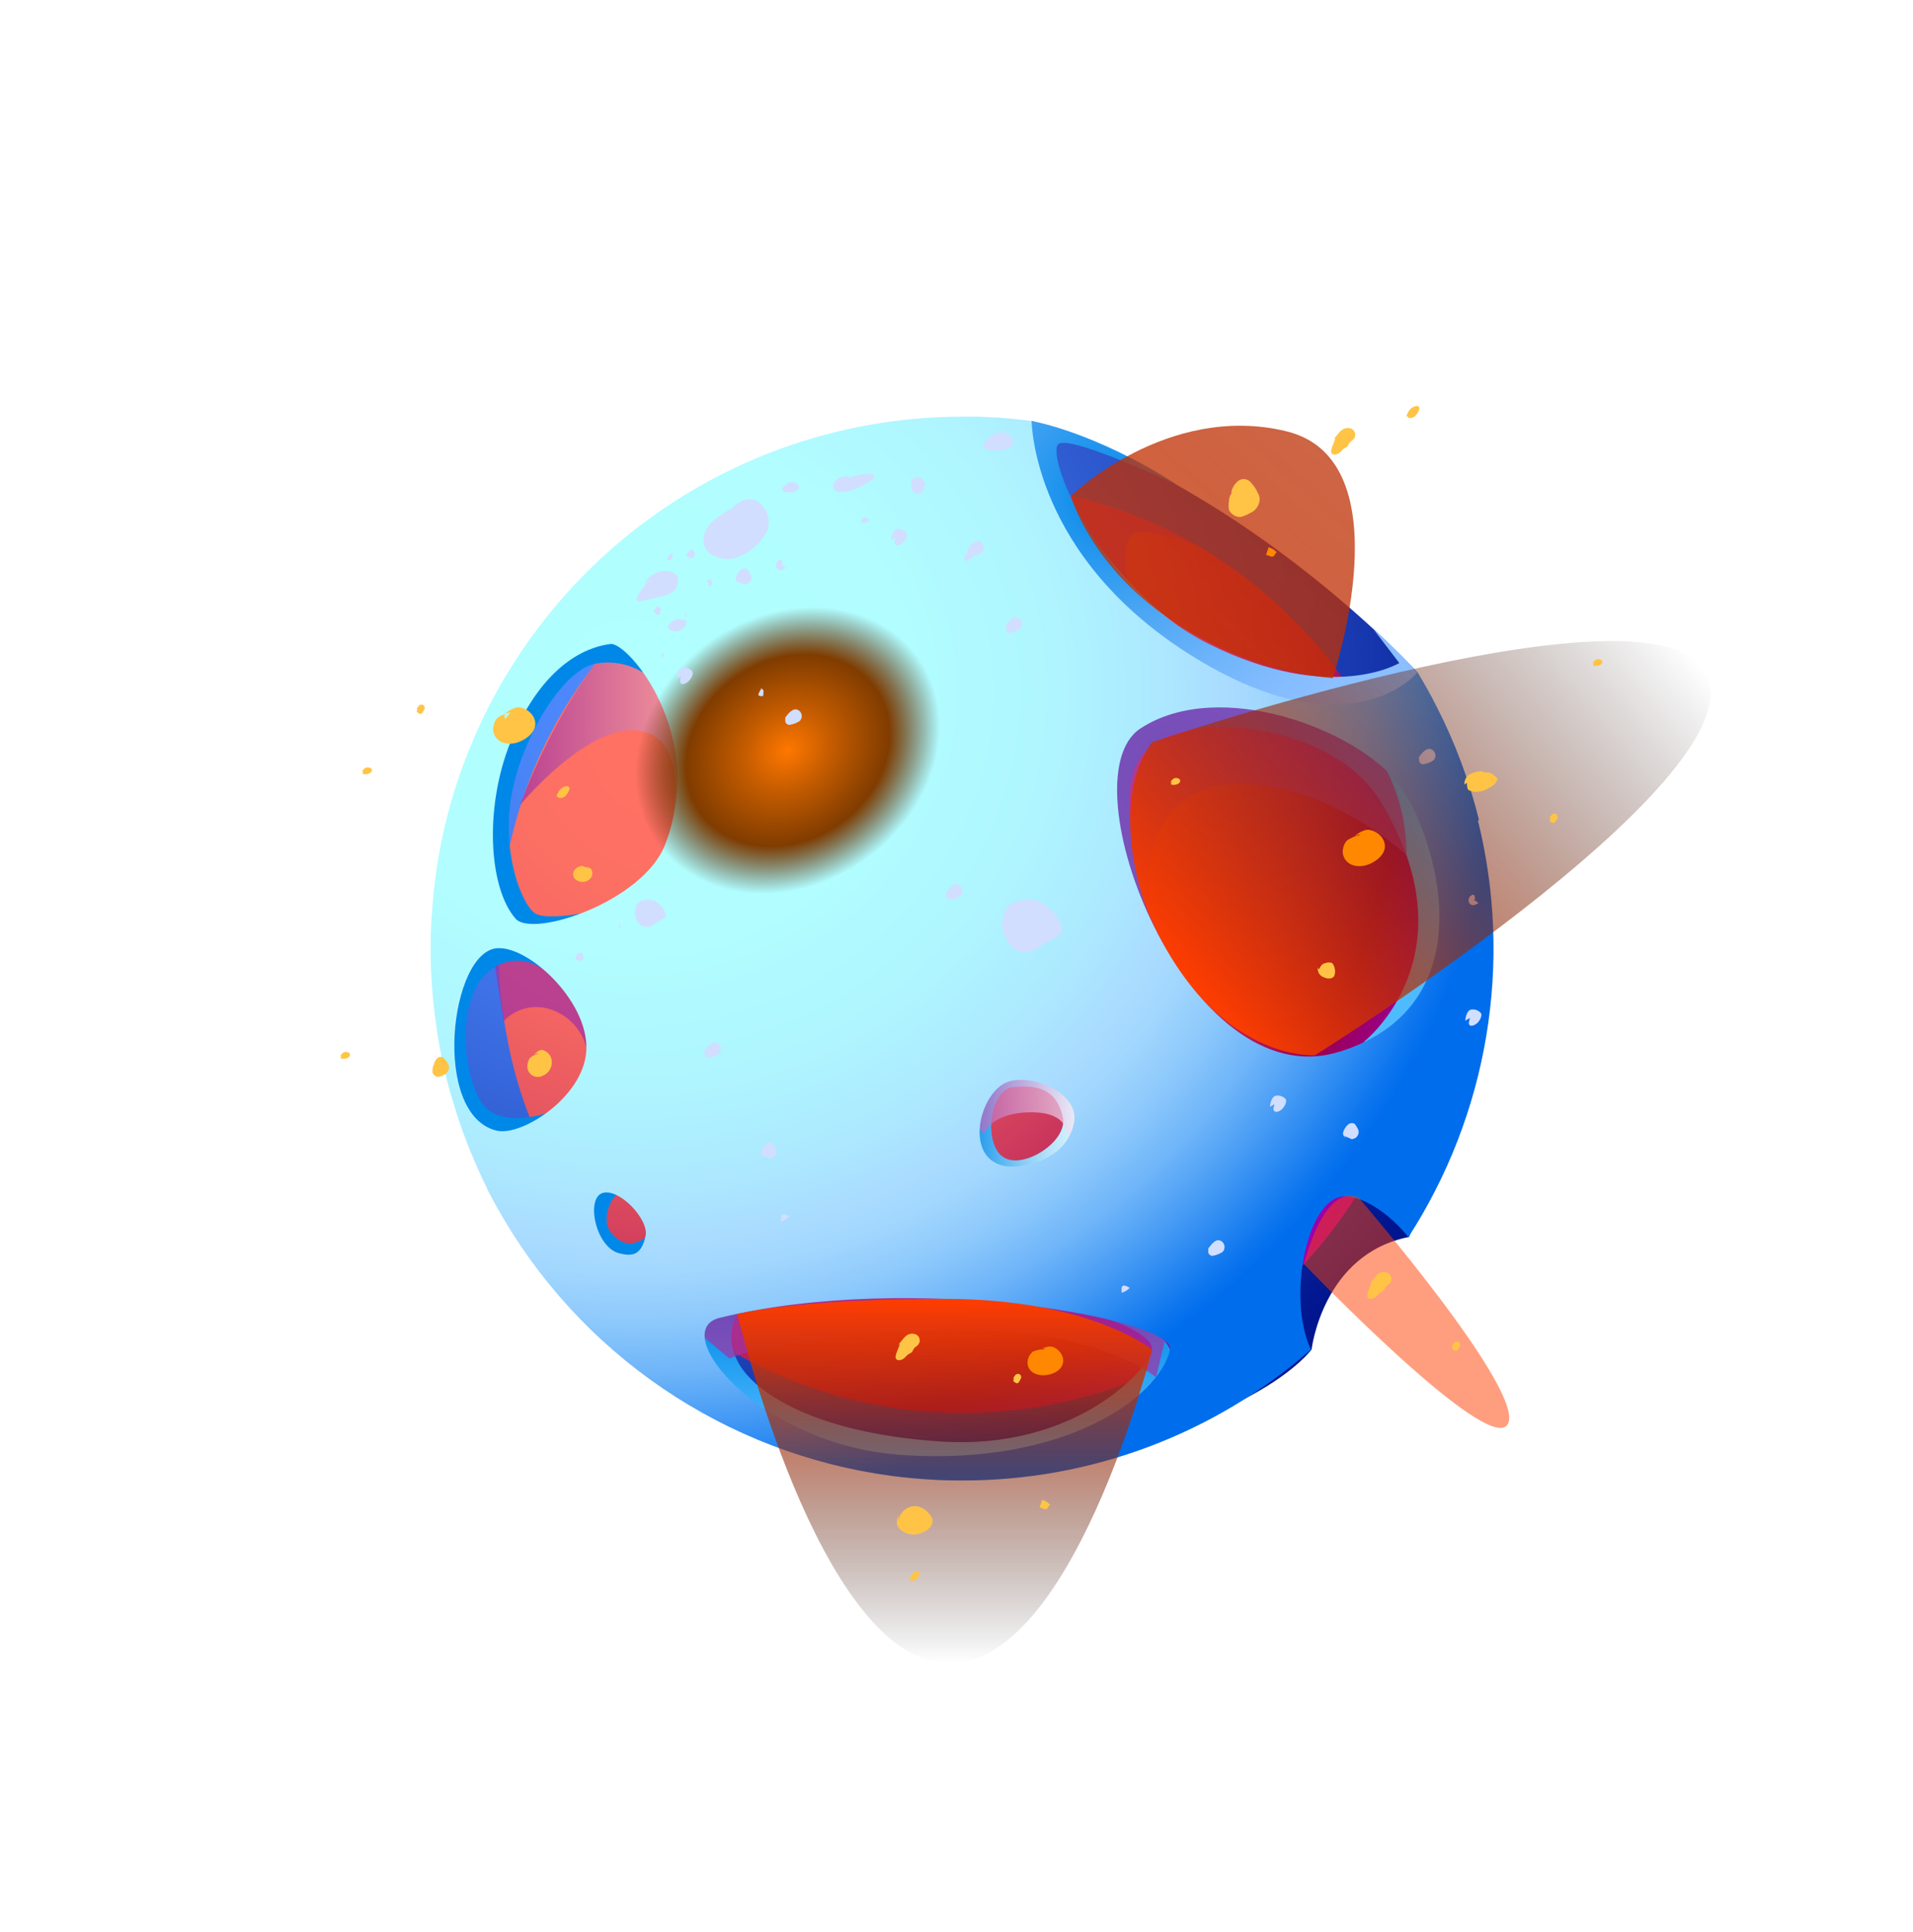 <svg width="208" height="210" viewBox="0 0 208 210" fill="none" xmlns="http://www.w3.org/2000/svg">
<g filter="url(#filter0_d)">
<path fill-rule="evenodd" clip-rule="evenodd" d="M157.982 104.977C157.988 112.114 156.6 119.181 153.898 125.776C151.195 132.37 147.231 138.362 142.233 143.407C137.234 148.453 131.299 152.454 124.767 155.182C118.235 157.909 111.235 159.309 104.167 159.301C103.213 159.301 102.247 159.301 101.305 159.221C99.896 159.152 98.499 159.014 97.125 158.842C86.994 157.503 77.455 153.261 69.638 146.617C64.599 142.332 60.367 137.166 57.144 131.365C56.814 130.769 56.496 130.218 56.178 129.553C56.178 129.553 56.178 129.553 56.178 129.496C55.849 128.842 55.542 128.188 55.247 127.523C54.305 125.438 53.501 123.293 52.839 121.101C52.336 119.503 51.915 117.88 51.578 116.239C51.34 115.092 51.135 113.945 50.976 112.729C50.611 110.177 50.428 107.601 50.431 105.023C50.431 103.52 50.488 102.018 50.624 100.55C50.692 99.61 50.794 98.681 50.919 97.752C51.6 92.507 53.051 87.393 55.224 82.58C59.487 73.075 66.368 65.008 75.046 59.343C83.724 53.678 93.833 50.653 104.167 50.63H105.859C106.461 50.63 107.063 50.63 107.665 50.721C110.727 50.917 113.767 51.377 116.752 52.098C118.455 52.51 120.159 52.992 121.761 53.566C122.896 53.944 123.964 54.368 125.043 54.827C125.85 55.171 126.633 55.526 127.417 55.905L127.826 56.1C133.02 58.665 137.772 62.057 141.899 66.146C142.489 66.719 143.035 67.293 143.625 67.924C144 68.336 144.375 68.761 144.761 69.185C145.386 69.896 145.988 70.641 146.578 71.387C151.259 77.448 154.608 84.446 156.403 91.915C157.453 96.188 157.983 100.574 157.982 104.977Z" fill="white"/>
</g>
<path style="mix-blend-mode:screen" d="M104.771 168.264C140.349 168.264 169.19 139.423 169.19 103.846C169.19 68.268 140.349 39.427 104.771 39.427C69.194 39.427 40.352 68.268 40.352 103.846C40.352 139.423 69.194 168.264 104.771 168.264Z" fill="url(#paint0_radial)"/>
<path style="mix-blend-mode:screen" d="M99.025 160.782C133.483 160.782 161.416 132.849 161.416 98.391C161.416 63.934 133.483 36 99.025 36C64.567 36 36.634 63.934 36.634 98.391C36.634 132.849 64.567 160.782 99.025 160.782Z" fill="url(#paint1_radial)"/>
<path fill-rule="evenodd" clip-rule="evenodd" d="M154.108 73.082C154.108 73.082 136.142 53.295 112.165 45.758C112.165 45.758 69.254 53.226 59.064 70.475C48.874 87.724 43.125 118.35 59.064 137.158C75.003 155.967 92.889 162.012 114.92 158.312C136.95 154.612 142.609 146.676 142.609 146.676C142.609 146.676 143.804 136.304 153.209 134.449C153.243 134.414 166.313 96.615 154.108 73.082Z" fill="url(#paint2_radial)"/>
<path fill-rule="evenodd" clip-rule="evenodd" d="M155.213 103.059C155.221 109.699 153.918 116.274 151.38 122.41C148.842 128.545 145.119 134.119 140.423 138.813C135.727 143.506 130.151 147.227 124.015 149.763C117.878 152.298 111.302 153.598 104.663 153.587C103.775 153.587 102.864 153.587 101.976 153.519C100.655 153.45 99.346 153.325 98.048 153.166C90.234 152.106 82.773 149.245 76.253 144.81C69.733 140.374 64.332 134.485 60.477 127.606L59.566 125.921C59.571 125.902 59.571 125.883 59.566 125.864C59.247 125.261 58.962 124.646 58.689 124.031C57.798 122.092 57.037 120.095 56.412 118.054C55.954 116.556 55.574 115.036 55.274 113.5C55.057 112.418 54.864 111.336 54.716 110.232C54.372 107.86 54.201 105.467 54.203 103.071C54.203 101.67 54.203 100.27 54.374 98.904C54.443 98.027 54.545 97.173 54.659 96.308C55.282 91.43 56.629 86.672 58.655 82.19C62.671 73.349 69.147 65.85 77.309 60.589C85.471 55.328 94.975 52.527 104.686 52.52H106.28L107.976 52.6C108.545 52.6 109.114 52.68 109.672 52.748C111.973 52.967 114.256 53.347 116.503 53.886C118.097 54.274 119.669 54.718 121.206 55.253C122.253 55.606 123.278 55.993 124.291 56.391C125.042 56.71 125.782 57.04 126.568 57.393L126.955 57.575C127.968 58.065 128.959 58.6 129.927 59.158C133.659 61.299 137.103 63.908 140.173 66.923C140.72 67.458 141.255 68.004 141.79 68.573C142.143 68.961 142.496 69.348 142.838 69.712C143.418 70.372 143.976 71.067 144.545 71.761C151.542 80.662 155.34 91.658 155.327 102.98L155.213 103.059Z" fill="url(#paint3_radial)"/>
<path fill-rule="evenodd" clip-rule="evenodd" d="M150.027 86.993C144.972 78.773 129.602 76.894 124.661 81.54C120.255 85.695 124.262 98.23 128.839 106.189C128.839 106.189 114.961 85.695 124.126 77.498C133.291 69.301 152.031 79.775 155.868 86.253C159.705 92.731 158.361 105.027 155.868 109.388C153.374 113.749 148.274 113.259 148.274 113.259C148.274 113.259 160.365 103.821 150.027 86.993Z" fill="url(#paint4_radial)"/>
<path style="mix-blend-mode:multiply" opacity="0.71" fill-rule="evenodd" clip-rule="evenodd" d="M56.574 87.472C56.574 87.472 64.236 78.182 69.883 79.503C75.53 80.823 72.718 90.888 72.718 90.888L78.411 74.55C78.411 74.55 68.027 70.326 64.589 72.273C61.267 76.969 58.572 82.079 56.574 87.472Z" fill="url(#paint5_linear)"/>
<path fill-rule="evenodd" clip-rule="evenodd" d="M80.175 142.816C79.742 143.592 79.515 144.466 79.515 145.355C79.515 146.244 79.742 147.118 80.175 147.894C81.598 150.945 87.871 155.67 101.955 156.661C117.211 157.799 125.158 148.429 125.26 146.699C125.363 144.968 120.547 143.42 120.547 143.42C120.547 143.42 125.955 143.613 127.23 146.721C128.505 149.829 118.19 160.645 101.044 159.131C83.898 157.617 75.37 147.404 75.473 144.683C75.575 141.962 80.175 142.816 80.175 142.816Z" fill="url(#paint6_linear)"/>
<path fill-rule="evenodd" clip-rule="evenodd" d="M69.882 73.083C68.292 72.108 66.389 71.782 64.565 72.172C60.706 73.151 55.878 81.678 55.377 88.293C54.933 93.986 57.005 98.62 58.224 99.303C59.442 99.986 63.074 99.303 63.074 99.303C61.863 100.044 60.498 100.496 59.084 100.624C57.67 100.753 56.246 100.554 54.922 100.043C50.14 98.358 52.44 84.206 54.922 78.138C57.404 72.069 65.169 68.164 67.115 68.574C69.062 68.984 69.882 73.083 69.882 73.083Z" fill="url(#paint7_linear)"/>
<path fill-rule="evenodd" clip-rule="evenodd" d="M119.463 116.346C118.256 114.729 111.311 113.033 111.311 113.033L107.77 116.949C105.186 117.689 103.364 125.841 105.584 127.663C107.804 129.484 116.639 129.075 117.983 125.648C119.326 122.221 120.681 117.928 119.463 116.346ZM108.817 125.579C106.871 123.621 107.85 118.418 110.104 118.167C113.132 117.826 114.92 118.634 115.558 121.401C116.195 124.167 110.776 127.492 108.817 125.545V125.579Z" fill="url(#paint8_linear)"/>
<path fill-rule="evenodd" clip-rule="evenodd" d="M66.071 138.182C67.21 138.854 71.434 137.943 71.434 137.943L71.946 134.528C73.085 133.332 71.229 127.697 69.464 127.23C67.699 126.763 63.236 129.507 63.703 131.989C64.17 134.471 64.899 137.522 66.071 138.182ZM68.485 129.427C70.159 130.087 71.411 133.617 70.329 134.414C68.872 135.473 67.665 135.473 66.401 133.936C65.138 132.399 66.811 128.755 68.485 129.427Z" fill="url(#paint9_linear)"/>
<path style="mix-blend-mode:multiply" opacity="0.71" fill-rule="evenodd" clip-rule="evenodd" d="M152.907 92.927C152.907 92.927 144.265 84.901 134.349 85.208C124.432 85.516 123.111 96.457 126.937 102.514C130.762 108.571 115.62 97.8 115.62 97.8V74.483C115.62 74.483 133.961 72.684 143.719 77.091C153.476 81.497 152.907 92.927 152.907 92.927Z" fill="url(#paint10_linear)"/>
<path style="mix-blend-mode:multiply" opacity="0.71" fill-rule="evenodd" clip-rule="evenodd" d="M122.84 58.373C121.451 60.32 123.421 67.265 123.421 67.265L107.778 59.83L109.656 52.76C111.957 52.979 114.24 53.359 116.487 53.898C118.081 54.286 119.652 54.73 121.189 55.265C122.237 55.618 123.262 56.005 124.275 56.403C125.026 56.722 125.766 57.052 126.552 57.405L126.939 57.587C127.952 58.077 128.943 58.612 129.91 59.17C127.337 58.282 123.728 57.143 122.84 58.373Z" fill="url(#paint11_linear)"/>
<path style="mix-blend-mode:multiply" opacity="0.71" fill-rule="evenodd" clip-rule="evenodd" d="M54.767 110.995C55.397 110.321 56.206 109.842 57.1 109.612C57.993 109.382 58.934 109.411 59.811 109.697C60.768 110.001 61.632 110.543 62.323 111.272C63.014 112 63.508 112.892 63.761 113.864L66.391 104.46L55.61 102.115L53.64 103.982L54.767 110.995Z" fill="url(#paint12_linear)"/>
<path style="mix-blend-mode:multiply" opacity="0.71" fill-rule="evenodd" clip-rule="evenodd" d="M106.951 123.279C106.951 123.279 107.68 120.9 112.165 120.9C116.651 120.9 116.025 123.882 116.025 123.882L119.099 118.099L110.127 112.736L101.919 116.186L106.951 123.279Z" fill="url(#paint13_linear)"/>
<path style="mix-blend-mode:multiply" opacity="0.71" fill-rule="evenodd" clip-rule="evenodd" d="M79.334 147.69C79.334 147.69 82.248 145.743 100.362 144.662C118.476 143.58 125.694 149.694 125.694 149.694L127.766 141.098L91.675 133.424L74.734 138.411L73.732 142.965L79.334 147.69Z" fill="url(#paint14_linear)"/>
<path fill-rule="evenodd" clip-rule="evenodd" d="M59.01 105.313C58.11 104.669 57.014 104.36 55.911 104.437C54.808 104.513 53.766 104.972 52.964 105.734C49.993 108.284 50.004 115.502 52.133 119.476C53.966 122.891 59.34 121.013 59.34 121.013C59.34 121.013 55.059 124.873 51.689 122.504C48.319 120.136 47.647 107.077 50.608 103.377C53.568 99.677 59.01 105.313 59.01 105.313Z" fill="url(#paint15_linear)"/>
<path fill-rule="evenodd" clip-rule="evenodd" d="M160.809 89.124C159.752 84.84 158.201 80.695 156.186 76.77C155.549 75.495 154.854 74.266 154.114 73.047C149.708 75.188 142.922 76.213 133.552 71.488C120.994 65.112 114.835 52.839 112.171 45.757C110.93 45.598 109.666 45.472 108.402 45.381C107.753 45.381 107.093 45.313 106.455 45.29H104.634C94.904 45.292 85.332 47.75 76.804 52.434C68.276 57.119 61.068 63.88 55.848 72.091C54.385 74.373 53.091 76.758 51.977 79.23C49.641 84.352 48.08 89.793 47.343 95.374C47.218 96.365 47.104 97.355 47.036 98.357C46.888 99.917 46.82 101.511 46.82 103.116C46.821 105.859 47.019 108.598 47.412 111.313C47.582 112.577 47.799 113.807 48.061 115.048C48.056 115.066 48.056 115.086 48.061 115.105C48.424 116.85 48.876 118.575 49.415 120.274C50.125 122.604 50.984 124.885 51.989 127.105C52.307 127.822 52.637 128.516 52.979 129.211C52.979 129.211 52.979 129.211 52.979 129.268C53.321 129.905 53.662 130.566 54.015 131.192C58.408 139.075 64.582 145.823 72.043 150.899C79.505 155.975 88.049 159.238 96.994 160.429C98.463 160.623 99.966 160.759 101.48 160.839C102.493 160.907 103.529 160.919 104.554 160.919C118.524 160.963 132.03 155.907 142.535 146.699C139.917 141.086 142.08 130.213 146.122 130.042C148.103 129.951 151.029 131.841 153.135 134.471C157.42 127.838 160.302 120.397 161.602 112.608C162.902 104.819 162.593 96.846 160.695 89.18L160.809 89.124ZM53.992 122.892C46.854 121.162 48.937 103.275 54.129 103.059C57.544 102.911 63.761 108.661 63.761 113.864C63.761 119.067 56.77 123.564 53.992 122.892ZM109.063 126.706C104.748 125.647 106.592 118.657 109.564 117.598C112.308 116.642 117.374 118.862 116.782 122.004C115.974 126.308 110.736 127.116 109.063 126.706ZM67.404 136.247C64.751 135.655 63.67 130.258 65.503 129.678C67.336 129.097 70.569 132.558 70.194 134.323C69.704 136.714 68.44 136.475 67.404 136.247ZM72.323 91.788C69.954 97.981 57.932 101.977 56.064 99.86C53.059 96.444 52.581 87.256 55.814 79.924C59.526 71.488 64.512 70.224 66.391 69.996C68.269 69.769 76.945 79.913 72.323 91.788ZM98.144 158.152C82.546 157.128 72.493 144.649 78.254 143.238C99.271 138.114 127.939 143.374 127.211 146.721C126.049 151.924 115.655 159.325 98.19 158.152H98.144ZM145.643 114.308C129.135 119.545 115.655 84.592 124.012 79.173C132.63 73.549 147.704 79.366 152.133 85.309C155.867 90.308 162.186 109.059 145.689 114.308H145.643Z" fill="url(#paint16_radial)"/>
<path style="mix-blend-mode:screen" d="M99.81 102.723C112.94 93.598 117.353 77.234 109.666 66.174C101.979 55.114 85.104 53.547 71.974 62.672C58.843 71.798 54.431 88.162 62.117 99.222C69.804 110.281 86.68 111.849 99.81 102.723Z" fill="url(#paint17_radial)"/>
<path fill-rule="evenodd" clip-rule="evenodd" d="M128.111 52.771C128.111 52.771 116.828 47.431 115.155 48.217C113.481 49.002 119.151 63.951 131.527 70.042C144.756 76.566 152.145 72.069 152.145 72.069L149.39 68.46C151.06 69.905 152.634 71.456 154.103 73.105C154.103 73.105 146.965 81.872 130.012 71.545C112.172 60.65 112.172 45.758 112.172 45.758C112.172 45.758 119.003 46.896 128.111 52.771Z" fill="url(#paint18_radial)"/>
<g style="mix-blend-mode:multiply">
<g style="mix-blend-mode:multiply">
<path fill-rule="evenodd" clip-rule="evenodd" d="M75.145 59.738C74.917 59.932 74.416 60.285 74.814 60.569C74.928 60.638 75.019 60.569 75.133 60.638C75.247 60.706 75.247 60.729 75.35 60.638C75.668 60.524 75.543 59.602 75.179 59.784L75.145 59.738Z" fill="#D1DEFF"/>
</g>
<g style="mix-blend-mode:multiply">
<path fill-rule="evenodd" clip-rule="evenodd" d="M63.051 103.492C62.824 103.686 62.323 104.05 62.721 104.324C62.835 104.403 62.926 104.324 63.04 104.392C63.154 104.46 63.154 104.494 63.256 104.449C63.575 104.324 63.45 103.413 63.086 103.595L63.051 103.492Z" fill="#D1DEFF"/>
</g>
<g style="mix-blend-mode:multiply">
<path fill-rule="evenodd" clip-rule="evenodd" d="M76.87 63.075C77.009 62.996 77.166 62.953 77.326 62.95C77.326 63.154 77.542 63.541 77.257 63.701C76.973 63.86 77.098 63.405 76.984 63.302L76.87 63.075Z" fill="#D1DEFF"/>
</g>
<g style="mix-blend-mode:multiply">
<path fill-rule="evenodd" clip-rule="evenodd" d="M80.083 63.178C80.39 63.292 80.686 63.417 80.994 63.554C81.085 63.463 81.233 63.485 81.347 63.406C81.506 63.29 81.626 63.126 81.688 62.939C81.71 62.821 81.707 62.7 81.677 62.584C81.648 62.468 81.593 62.36 81.517 62.267C81.446 62.118 81.354 61.98 81.244 61.857C81.156 61.812 81.058 61.789 80.959 61.789C80.861 61.789 80.763 61.812 80.675 61.857C80.498 61.969 80.35 62.122 80.242 62.301C80.103 62.479 80.017 62.692 79.992 62.916C79.999 63.024 80.031 63.129 80.087 63.222C80.142 63.315 80.219 63.394 80.311 63.451L80.083 63.178Z" fill="#D1DEFF"/>
</g>
<g style="mix-blend-mode:multiply">
<path fill-rule="evenodd" clip-rule="evenodd" d="M82.827 125.568C83.134 125.682 83.43 125.807 83.737 125.944C83.829 125.864 83.977 125.876 84.09 125.796C84.25 125.68 84.37 125.517 84.432 125.329C84.454 125.212 84.45 125.091 84.42 124.975C84.391 124.859 84.336 124.751 84.261 124.657C84.19 124.508 84.098 124.37 83.988 124.248C83.899 124.205 83.802 124.183 83.703 124.183C83.605 124.183 83.508 124.205 83.419 124.248C83.242 124.36 83.094 124.512 82.986 124.692C82.849 124.871 82.763 125.083 82.736 125.306C82.743 125.414 82.775 125.519 82.831 125.612C82.886 125.705 82.963 125.784 83.054 125.842L82.827 125.568Z" fill="#D1DEFF"/>
</g>
<g style="mix-blend-mode:multiply">
<path fill-rule="evenodd" clip-rule="evenodd" d="M146.115 123.462C146.422 123.576 146.718 123.701 147.026 123.838C147.117 123.746 147.265 123.769 147.379 123.69C147.535 123.573 147.651 123.409 147.709 123.223C147.736 123.106 147.736 122.985 147.708 122.868C147.68 122.752 147.626 122.643 147.549 122.551C147.478 122.402 147.386 122.264 147.276 122.141C147.188 122.096 147.09 122.073 146.991 122.073C146.892 122.073 146.795 122.096 146.707 122.141C146.53 122.253 146.382 122.405 146.274 122.585C146.135 122.763 146.049 122.976 146.024 123.2C146.031 123.308 146.063 123.413 146.119 123.506C146.174 123.599 146.251 123.678 146.342 123.735L146.115 123.462Z" fill="#D1DEFF"/>
</g>
<g style="mix-blend-mode:multiply">
<path fill-rule="evenodd" clip-rule="evenodd" d="M71.377 66.102C71.251 66.196 71.143 66.312 71.058 66.444C71.184 66.603 71.252 66.74 71.457 66.808C71.495 66.83 71.538 66.842 71.582 66.842C71.626 66.842 71.669 66.83 71.707 66.808C71.798 66.728 71.707 66.626 71.776 66.546C71.844 66.467 71.889 66.284 71.776 66.091C71.662 65.897 71.662 65.931 71.537 65.931C71.411 65.931 71.263 65.931 71.218 66.057L71.377 66.102Z" fill="#D1DEFF"/>
</g>
<g style="mix-blend-mode:multiply">
<path fill-rule="evenodd" clip-rule="evenodd" d="M72.067 70.929C72.067 70.986 71.805 71.578 72.067 71.407C72.097 71.385 72.122 71.356 72.139 71.323C72.157 71.289 72.165 71.252 72.165 71.214C72.165 71.176 72.157 71.139 72.139 71.105C72.122 71.072 72.097 71.043 72.067 71.02V70.963V70.929Z" fill="#D1DEFF"/>
</g>
<g style="mix-blend-mode:multiply">
<path fill-rule="evenodd" clip-rule="evenodd" d="M67.384 100.406C67.384 100.406 67.123 101.055 67.384 100.884C67.413 100.859 67.436 100.829 67.452 100.794C67.468 100.76 67.476 100.723 67.476 100.685C67.476 100.647 67.468 100.609 67.452 100.575C67.436 100.541 67.413 100.51 67.384 100.485V100.406Z" fill="#D1DEFF"/>
</g>
<g style="mix-blend-mode:multiply">
<path fill-rule="evenodd" clip-rule="evenodd" d="M82.761 74.904C82.608 75.094 82.499 75.316 82.443 75.553C82.545 75.635 82.675 75.676 82.807 75.667C82.989 75.667 83.001 75.667 83.001 75.439C83.001 75.212 83.057 75.189 83.001 75.063C82.944 74.938 82.841 74.779 82.682 74.87L82.761 74.904Z" fill="#D1DEFF"/>
</g>
<g style="mix-blend-mode:multiply">
<path fill-rule="evenodd" clip-rule="evenodd" d="M74.457 66.684C74.578 66.786 74.658 66.927 74.685 67.082C74.514 67.082 74.503 66.957 74.48 66.832C74.457 66.706 74.48 66.695 74.628 66.536L74.457 66.684Z" fill="#D1DEFF"/>
</g>
<g style="mix-blend-mode:multiply">
<path fill-rule="evenodd" clip-rule="evenodd" d="M72.864 60.307C72.736 60.398 72.627 60.514 72.545 60.649C72.625 60.751 72.545 60.922 72.762 60.911C72.978 60.899 73.001 60.763 73.058 60.66C73.115 60.551 73.146 60.43 73.149 60.307C73.149 60.239 73.149 59.954 73.024 60.148L72.864 60.307Z" fill="#D1DEFF"/>
</g>
<g style="mix-blend-mode:multiply">
<path fill-rule="evenodd" clip-rule="evenodd" d="M93.523 57.007C93.555 56.844 93.601 56.684 93.66 56.529C93.66 56.529 93.739 56.449 93.773 56.415C93.808 56.381 93.773 56.267 93.978 56.256C94.052 56.247 94.126 56.254 94.196 56.276C94.267 56.297 94.332 56.333 94.388 56.381C94.844 56.734 93.694 57.019 93.648 56.666L93.523 57.007Z" fill="#D1DEFF"/>
</g>
<g style="mix-blend-mode:multiply">
<path fill-rule="evenodd" clip-rule="evenodd" d="M97.369 58.441C97.312 58.703 97.141 59.056 97.369 59.226C97.597 59.397 98.007 59.147 98.177 58.987C98.348 58.828 98.826 58.213 98.542 57.849C98.426 57.732 98.287 57.639 98.135 57.576C97.982 57.514 97.819 57.483 97.654 57.484C97.096 57.541 96.936 58.202 96.868 58.725L97.369 58.441Z" fill="#D1DEFF"/>
</g>
<g style="mix-blend-mode:multiply">
<path fill-rule="evenodd" clip-rule="evenodd" d="M74.05 73.502C73.993 73.764 73.834 74.117 74.05 74.299C74.267 74.481 74.699 74.208 74.859 74.06C75.018 73.912 75.519 73.274 75.234 72.921C75.121 72.798 74.981 72.702 74.825 72.639C74.67 72.576 74.502 72.548 74.335 72.557C73.788 72.557 73.629 73.263 73.549 73.787L74.05 73.502Z" fill="#D1DEFF"/>
</g>
<g style="mix-blend-mode:multiply">
<path fill-rule="evenodd" clip-rule="evenodd" d="M138.577 120.012C138.52 120.274 138.349 120.627 138.577 120.798C138.805 120.969 139.226 120.718 139.385 120.57C139.545 120.422 140.034 119.784 139.761 119.432C139.643 119.314 139.503 119.223 139.348 119.162C139.193 119.101 139.028 119.073 138.862 119.079C138.304 119.079 138.144 119.784 138.076 120.308L138.577 120.012Z" fill="#D1DEFF"/>
</g>
<g style="mix-blend-mode:multiply">
<path fill-rule="evenodd" clip-rule="evenodd" d="M159.805 110.653C159.805 110.915 159.577 111.268 159.805 111.439C160.033 111.61 160.443 111.359 160.613 111.211C160.784 111.063 161.262 110.426 160.989 110.073C160.871 109.956 160.731 109.864 160.576 109.803C160.421 109.742 160.256 109.714 160.09 109.72C159.532 109.72 159.373 110.426 159.304 110.949L159.805 110.653Z" fill="#D1DEFF"/>
</g>
<g style="mix-blend-mode:multiply">
<path fill-rule="evenodd" clip-rule="evenodd" d="M99.087 53.124C99.087 52.669 98.939 52.224 99.349 51.985C99.473 51.912 99.615 51.874 99.759 51.874C99.903 51.874 100.045 51.912 100.169 51.985C100.318 52.117 100.441 52.276 100.533 52.452C100.681 52.68 100.636 52.68 100.533 52.885C100.374 53.363 100.26 53.682 99.782 53.682C99.303 53.682 99.064 53.192 99.053 52.543L99.087 53.124Z" fill="#D1DEFF"/>
</g>
<g style="mix-blend-mode:multiply">
<path fill-rule="evenodd" clip-rule="evenodd" d="M104.889 61.024C105.227 60.935 105.532 60.749 105.766 60.489C105.527 60.33 104.98 60.011 104.889 60.489V61.024Z" fill="#D1DEFF"/>
</g>
<g style="mix-blend-mode:multiply">
<path fill-rule="evenodd" clip-rule="evenodd" d="M84.931 132.764C85.274 132.67 85.582 132.48 85.819 132.217C85.569 132.069 85.034 131.75 84.931 132.217V132.764Z" fill="#D1DEFF"/>
</g>
<g style="mix-blend-mode:multiply">
<path fill-rule="evenodd" clip-rule="evenodd" d="M121.947 140.517C122.287 140.425 122.594 140.24 122.835 139.982C122.584 139.834 122.049 139.515 121.947 139.982V140.517Z" fill="#D1DEFF"/>
</g>
<g style="mix-blend-mode:multiply">
<path fill-rule="evenodd" clip-rule="evenodd" d="M109.367 67.982C109.708 67.561 110.198 66.844 110.813 67.208C110.901 67.27 110.976 67.351 111.031 67.444C111.086 67.537 111.121 67.641 111.133 67.749C111.144 67.857 111.133 67.966 111.1 68.069C111.066 68.172 111.011 68.267 110.938 68.347C110.643 68.548 110.309 68.688 109.959 68.757C109.883 68.782 109.801 68.787 109.723 68.772C109.644 68.756 109.571 68.719 109.511 68.666C109.451 68.613 109.406 68.545 109.38 68.469C109.355 68.393 109.35 68.311 109.367 68.233V67.982Z" fill="#D1DEFF"/>
</g>
<g style="mix-blend-mode:multiply">
<path fill-rule="evenodd" clip-rule="evenodd" d="M76.599 114.172C76.94 113.75 77.441 113.033 78.056 113.409C78.144 113.471 78.219 113.552 78.274 113.645C78.329 113.738 78.364 113.842 78.376 113.95C78.388 114.058 78.376 114.167 78.343 114.27C78.309 114.373 78.254 114.467 78.181 114.547C77.885 114.745 77.552 114.881 77.202 114.946C77.126 114.973 77.045 114.98 76.966 114.966C76.886 114.952 76.812 114.917 76.751 114.865C76.69 114.813 76.644 114.746 76.617 114.67C76.59 114.594 76.584 114.513 76.599 114.434V114.172Z" fill="#D1DEFF"/>
</g>
<g style="mix-blend-mode:multiply">
<path fill-rule="evenodd" clip-rule="evenodd" d="M131.376 135.7C131.717 135.278 132.207 134.504 132.833 134.925C132.919 134.99 132.991 135.071 133.044 135.165C133.097 135.259 133.13 135.362 133.141 135.47C133.152 135.577 133.14 135.685 133.107 135.787C133.073 135.89 133.019 135.984 132.947 136.064C132.654 136.263 132.325 136.402 131.979 136.474C131.903 136.501 131.822 136.508 131.743 136.494C131.664 136.48 131.59 136.445 131.528 136.393C131.467 136.341 131.421 136.274 131.394 136.198C131.367 136.122 131.361 136.041 131.376 135.961V135.7Z" fill="#D1DEFF"/>
</g>
<g style="mix-blend-mode:multiply">
<path fill-rule="evenodd" clip-rule="evenodd" d="M85.389 77.977C85.73 77.556 86.231 76.839 86.846 77.214C86.936 77.275 87.012 77.355 87.069 77.449C87.125 77.542 87.16 77.646 87.172 77.755C87.184 77.863 87.172 77.972 87.138 78.076C87.103 78.179 87.046 78.274 86.971 78.353C86.676 78.554 86.343 78.694 85.992 78.763C85.917 78.79 85.835 78.797 85.756 78.783C85.677 78.769 85.603 78.734 85.541 78.682C85.48 78.63 85.434 78.562 85.407 78.487C85.38 78.411 85.374 78.329 85.389 78.25V77.977Z" fill="#D1DEFF"/>
</g>
<g style="mix-blend-mode:multiply">
<path fill-rule="evenodd" clip-rule="evenodd" d="M105.166 59.704C105.507 59.283 106.008 58.509 106.623 58.93C106.712 58.992 106.786 59.072 106.841 59.166C106.896 59.259 106.931 59.363 106.943 59.471C106.955 59.578 106.944 59.688 106.91 59.791C106.876 59.894 106.821 59.988 106.748 60.068C106.453 60.27 106.12 60.409 105.769 60.478C105.693 60.506 105.612 60.513 105.533 60.499C105.454 60.484 105.38 60.45 105.318 60.398C105.257 60.345 105.211 60.278 105.184 60.202C105.157 60.127 105.151 60.045 105.166 59.966V59.704Z" fill="#D1DEFF"/>
</g>
<g style="mix-blend-mode:multiply">
<path fill-rule="evenodd" clip-rule="evenodd" d="M154.292 82.269C154.633 81.848 155.134 81.13 155.749 81.506C155.839 81.568 155.914 81.649 155.969 81.742C156.024 81.836 156.058 81.941 156.069 82.049C156.08 82.157 156.067 82.267 156.031 82.369C155.996 82.472 155.938 82.566 155.863 82.645C155.569 82.838 155.24 82.973 154.895 83.043C154.82 83.071 154.738 83.078 154.659 83.064C154.58 83.049 154.506 83.014 154.445 82.962C154.383 82.91 154.337 82.843 154.31 82.767C154.283 82.691 154.277 82.61 154.292 82.531V82.269Z" fill="#D1DEFF"/>
</g>
<g style="mix-blend-mode:multiply">
<path fill-rule="evenodd" clip-rule="evenodd" d="M102.879 96.99C103.221 96.569 103.71 95.852 104.336 96.216C104.423 96.281 104.495 96.362 104.548 96.456C104.601 96.549 104.634 96.653 104.645 96.76C104.655 96.868 104.644 96.976 104.61 97.078C104.577 97.18 104.522 97.275 104.45 97.355C104.158 97.554 103.829 97.693 103.483 97.765C103.406 97.789 103.325 97.794 103.246 97.778C103.167 97.762 103.094 97.726 103.033 97.673C102.972 97.62 102.926 97.553 102.899 97.477C102.872 97.401 102.865 97.32 102.879 97.241V96.99Z" fill="#D1DEFF"/>
</g>
<g style="mix-blend-mode:multiply">
<path fill-rule="evenodd" clip-rule="evenodd" d="M79.929 55.025C78.711 55.788 76.673 56.744 76.514 58.441C76.444 58.871 76.53 59.312 76.758 59.684C76.986 60.056 77.339 60.334 77.755 60.467C78.18 60.659 78.642 60.758 79.109 60.758C79.576 60.758 80.038 60.659 80.464 60.467C81.696 59.923 82.713 58.986 83.356 57.803C83.525 57.444 83.604 57.049 83.586 56.652C83.568 56.255 83.454 55.869 83.254 55.526C83.02 55.025 82.617 54.622 82.115 54.388C80.567 53.852 79.633 55.378 78.483 56.061L79.929 55.025Z" fill="#D1DEFF"/>
</g>
<g style="mix-blend-mode:multiply">
<path fill-rule="evenodd" clip-rule="evenodd" d="M84.843 61.366C85.076 61.443 85.284 61.58 85.446 61.765C85.207 61.845 84.957 62.027 84.706 61.947C84.638 61.921 84.577 61.881 84.525 61.831C84.473 61.78 84.432 61.719 84.404 61.652C84.376 61.585 84.363 61.513 84.364 61.44C84.365 61.368 84.38 61.296 84.41 61.23C84.41 61.059 84.74 60.774 84.911 60.843C85.082 60.911 85.013 61.002 85.036 61.07C85.059 61.139 85.105 61.196 85.036 61.366H84.843Z" fill="#D1DEFF"/>
</g>
<g style="mix-blend-mode:multiply">
<path fill-rule="evenodd" clip-rule="evenodd" d="M160.15 97.788C160.383 97.865 160.592 98.002 160.753 98.187C160.514 98.267 160.264 98.449 160.013 98.369C159.946 98.343 159.884 98.303 159.832 98.253C159.78 98.202 159.739 98.141 159.711 98.074C159.684 98.007 159.67 97.935 159.671 97.862C159.672 97.79 159.688 97.718 159.717 97.652C159.717 97.492 160.048 97.196 160.218 97.265C160.389 97.333 160.321 97.424 160.344 97.492C160.366 97.561 160.412 97.618 160.344 97.788H160.15Z" fill="#D1DEFF"/>
</g>
<g style="mix-blend-mode:multiply">
<path fill-rule="evenodd" clip-rule="evenodd" d="M70.908 62.834C70.203 63.404 69.638 64.128 69.257 64.952C69.075 65.373 69.394 65.396 69.781 65.316C70.532 65.179 71.284 64.963 72.058 64.781C72.576 64.678 73.054 64.429 73.436 64.064C73.667 63.732 73.764 63.325 73.709 62.925C73.641 62.424 73.276 62.23 72.821 62.105C72.275 61.995 71.708 62.068 71.207 62.312C70.707 62.557 70.302 62.961 70.054 63.46L70.908 62.834Z" fill="#D1DEFF"/>
</g>
<g style="mix-blend-mode:multiply">
<path fill-rule="evenodd" clip-rule="evenodd" d="M73.617 67.265C73.982 67.263 74.342 67.353 74.664 67.526C74.573 67.64 74.596 67.788 74.55 67.925C74.465 68.132 74.313 68.304 74.118 68.415C73.949 68.517 73.76 68.582 73.563 68.606C73.367 68.629 73.168 68.611 72.979 68.551C72.011 68.175 73.503 67.025 73.822 67.413L73.617 67.265Z" fill="#D1DEFF"/>
</g>
<g style="mix-blend-mode:multiply">
<path fill-rule="evenodd" clip-rule="evenodd" d="M91.969 52.144C92.325 51.937 92.708 51.78 93.107 51.677C93.546 51.59 93.992 51.537 94.439 51.518C94.667 51.518 95.179 51.518 95.031 51.87C94.883 52.224 93.995 52.667 93.642 52.838C93.071 53.15 92.451 53.362 91.809 53.465C91.479 53.465 90.91 53.533 90.671 53.191C90.604 53.067 90.576 52.926 90.59 52.786C90.605 52.646 90.66 52.514 90.75 52.406C90.892 52.162 91.119 51.979 91.388 51.893C91.524 51.893 92.299 51.631 92.344 51.893L91.969 52.144Z" fill="#D1DEFF"/>
</g>
<g style="mix-blend-mode:multiply">
<path fill-rule="evenodd" clip-rule="evenodd" d="M85.98 52.327C85.821 52.441 84.591 53.113 85.183 53.409C85.584 53.557 86.024 53.557 86.424 53.409C86.709 53.295 86.993 53.101 86.823 52.783C86.458 52.122 85.559 52.498 85.092 52.783L85.98 52.327Z" fill="#D1DEFF"/>
</g>
<g style="mix-blend-mode:multiply">
<path fill-rule="evenodd" clip-rule="evenodd" d="M108.614 46.896C108.341 47.09 106.212 48.274 107.225 48.786C107.923 49.042 108.69 49.042 109.388 48.786C109.878 48.581 110.379 48.262 110.071 47.647C109.445 46.509 107.885 47.169 107.077 47.647L108.614 46.896Z" fill="#D1DEFF"/>
</g>
<g style="mix-blend-mode:multiply">
<path fill-rule="evenodd" clip-rule="evenodd" d="M69.014 99.166C69.041 99.693 69.269 100.19 69.652 100.555C69.864 100.693 70.114 100.762 70.367 100.752C70.62 100.742 70.864 100.653 71.064 100.498C71.394 100.304 71.701 100.088 72.031 99.894C72.362 99.701 72.384 99.746 72.396 99.484C72.339 99.15 72.189 98.838 71.963 98.585C71.724 98.28 71.41 98.041 71.052 97.891C70.381 97.64 69.083 97.891 69.106 98.813L69.014 99.166Z" fill="#D1DEFF"/>
</g>
<g style="mix-blend-mode:multiply">
<path fill-rule="evenodd" clip-rule="evenodd" d="M108.935 100.407C108.992 101.426 109.431 102.385 110.164 103.094C110.575 103.366 111.062 103.501 111.555 103.481C112.047 103.461 112.521 103.285 112.908 102.98C113.546 102.605 114.149 102.206 114.775 101.842C115.14 101.614 115.458 101.557 115.481 101.034C115.372 100.389 115.089 99.786 114.661 99.292C114.187 98.714 113.582 98.257 112.897 97.96C111.576 97.47 109.083 97.96 109.105 99.736L108.935 100.407Z" fill="#D1DEFF"/>
</g>
</g>
<path style="mix-blend-mode:screen" fill-rule="evenodd" clip-rule="evenodd" d="M125.277 80.664C125.277 80.664 176.625 63.336 184.811 72.216C194.386 82.6 142.97 114.706 142.97 114.706C142.97 114.706 132.268 115.435 125.232 100.076C123.148 95.533 121.19 86.095 125.277 80.664Z" fill="url(#paint19_linear)"/>
<path style="mix-blend-mode:screen" fill-rule="evenodd" clip-rule="evenodd" d="M80.177 142.816C80.177 142.816 88.886 179.819 102.697 180.775C116.507 181.731 125.262 146.699 125.262 146.699C125.262 146.699 118.568 141.177 102.697 141.177C86.826 141.177 80.177 142.816 80.177 142.816Z" fill="url(#paint20_linear)"/>
<path style="mix-blend-mode:screen" fill-rule="evenodd" clip-rule="evenodd" d="M66.388 72.534C66.388 72.534 52.065 69.984 47.704 79.263C42.513 90.272 59.34 99.597 59.34 99.597C59.34 99.597 68.107 99.597 72.365 91.787C76.623 83.976 71.67 72.58 66.388 72.534Z" fill="url(#paint21_linear)"/>
<path style="mix-blend-mode:screen" fill-rule="evenodd" clip-rule="evenodd" d="M53.161 105.336C53.161 105.336 28 114.08 28 118.999C28 125.249 59.344 120.968 59.344 120.968C61.634 119.199 63.203 116.658 63.761 113.818C64.456 109.344 59.048 104.71 57.419 104.528C55.953 104.406 54.481 104.685 53.161 105.336Z" fill="url(#paint22_linear)"/>
<path style="mix-blend-mode:screen" fill-rule="evenodd" clip-rule="evenodd" d="M116.438 53.898C116.438 53.898 126.947 43.719 139.892 46.884C152.837 50.05 144.913 73.719 144.913 73.719C138.527 73.122 132.401 70.899 127.118 67.264C118.385 61.218 116.438 53.898 116.438 53.898Z" fill="url(#paint23_linear)"/>
<path style="mix-blend-mode:screen" opacity="0.5" fill-rule="evenodd" clip-rule="evenodd" d="M141.774 137.396C141.774 137.396 161.744 158.208 163.918 154.838C166.093 151.468 147.774 130.235 147.774 130.235C147.774 130.235 144.404 127.855 141.774 137.396Z" fill="url(#paint24_linear)"/>
<path fill-rule="evenodd" clip-rule="evenodd" d="M134.049 53.453C133.779 53.726 133.628 54.094 133.628 54.478C133.571 54.794 133.571 55.118 133.628 55.435C133.745 55.666 133.924 55.86 134.145 55.995C134.367 56.13 134.621 56.2 134.88 56.197C135.279 56.088 135.662 55.927 136.019 55.719C136.22 55.622 136.399 55.485 136.546 55.317C136.693 55.149 136.804 54.953 136.873 54.74C136.947 54.556 136.977 54.356 136.959 54.158C136.941 53.96 136.876 53.77 136.77 53.602C136.589 53.18 136.335 52.795 136.019 52.463C135.87 52.271 135.656 52.139 135.417 52.093C135.178 52.047 134.931 52.09 134.721 52.212C134.488 52.374 134.291 52.582 134.142 52.823C133.993 53.063 133.896 53.333 133.856 53.613L134.049 53.453Z" fill="#FFC445"/>
<path fill-rule="evenodd" clip-rule="evenodd" d="M47.274 115.606C47.202 115.677 47.144 115.762 47.105 115.856C47.066 115.95 47.046 116.051 47.046 116.152C47.012 116.318 47.012 116.488 47.046 116.653C47.107 116.776 47.201 116.878 47.318 116.949C47.435 117.019 47.57 117.055 47.707 117.052C47.922 116.995 48.128 116.911 48.321 116.801C48.428 116.751 48.523 116.679 48.601 116.591C48.679 116.503 48.739 116.401 48.777 116.289C48.818 116.192 48.835 116.085 48.825 115.98C48.815 115.875 48.779 115.773 48.72 115.686C48.632 115.458 48.496 115.252 48.321 115.082C48.244 114.98 48.132 114.909 48.006 114.884C47.88 114.859 47.749 114.88 47.638 114.945C47.395 115.122 47.231 115.388 47.183 115.686L47.274 115.606Z" fill="#FFC445"/>
<path fill-rule="evenodd" clip-rule="evenodd" d="M137.933 59.487C138.283 59.583 138.596 59.781 138.833 60.056C138.593 60.125 138.639 60.421 138.377 60.5C138.115 60.58 137.91 60.273 137.648 60.352L137.933 59.487Z" fill="#FF8800"/>
<path fill-rule="evenodd" clip-rule="evenodd" d="M113.311 163.024C113.657 163.114 113.967 163.309 114.199 163.582C113.959 163.651 114.005 163.947 113.743 164.038C113.481 164.129 113.276 163.81 113.026 163.878L113.311 163.024Z" fill="#FFC445"/>
<path fill-rule="evenodd" clip-rule="evenodd" d="M145.189 47.703C145.098 47.965 144.62 48.91 144.757 49.217C144.893 49.525 145.36 49.422 145.622 49.217C145.884 49.012 145.895 48.933 146.055 48.807C146.214 48.682 146.374 48.659 146.487 48.534C146.601 48.409 146.647 48.227 146.761 48.09C146.874 47.953 147.079 47.862 147.193 47.714C147.266 47.625 147.316 47.52 147.339 47.407C147.363 47.294 147.36 47.178 147.33 47.067C147.3 46.956 147.244 46.853 147.167 46.768C147.09 46.683 146.993 46.617 146.886 46.576C145.952 46.314 145.588 47.077 145.041 47.714L145.189 47.703Z" fill="#FFC445"/>
<path fill-rule="evenodd" clip-rule="evenodd" d="M149.125 139.445C149.034 139.718 148.556 140.663 148.693 140.971C148.829 141.278 149.296 141.176 149.558 140.971C149.82 140.766 149.831 140.686 149.991 140.561C150.15 140.436 150.309 140.401 150.423 140.288C150.525 140.146 150.616 139.998 150.696 139.844C150.822 139.696 151.015 139.605 151.129 139.468C151.201 139.378 151.251 139.273 151.275 139.16C151.299 139.048 151.296 138.931 151.266 138.82C151.236 138.709 151.18 138.607 151.103 138.522C151.025 138.436 150.929 138.37 150.822 138.329C149.888 138.056 149.524 138.83 148.989 139.468L149.125 139.445Z" fill="#FFC445"/>
<path fill-rule="evenodd" clip-rule="evenodd" d="M97.84 146.141C97.749 146.403 97.259 147.348 97.407 147.655C97.555 147.963 98.01 147.86 98.272 147.655C98.534 147.451 98.534 147.371 98.705 147.246C98.876 147.12 99.012 147.098 99.138 146.972C99.263 146.847 99.297 146.665 99.411 146.528C99.525 146.392 99.73 146.301 99.844 146.153C99.915 146.062 99.965 145.956 99.988 145.843C100.011 145.73 100.007 145.613 99.976 145.502C99.944 145.391 99.887 145.288 99.809 145.204C99.731 145.119 99.633 145.054 99.525 145.014C98.603 144.752 98.238 145.515 97.692 146.153L97.84 146.141Z" fill="#FFC445"/>
<path fill-rule="evenodd" clip-rule="evenodd" d="M152.897 45.257C153.136 44.721 153.227 44.448 153.728 44.209C153.99 44.084 154.343 44.05 154.331 44.459C154.245 44.73 154.101 44.978 153.91 45.188C153.804 45.3 153.667 45.377 153.517 45.41C153.367 45.442 153.21 45.428 153.068 45.37V45.257H152.897Z" fill="#FFC445"/>
<path fill-rule="evenodd" clip-rule="evenodd" d="M60.489 86.572C60.728 86.037 60.808 85.775 61.32 85.525C61.571 85.4 61.935 85.377 61.924 85.775C61.836 86.047 61.688 86.296 61.491 86.504C61.388 86.616 61.253 86.694 61.104 86.726C60.956 86.759 60.8 86.745 60.66 86.686V86.572H60.489Z" fill="#FFC445"/>
<path fill-rule="evenodd" clip-rule="evenodd" d="M98.878 171.679C99.06 171.257 99.128 171.041 99.527 170.848C99.732 170.745 100.016 170.722 100.005 171.041C99.938 171.256 99.825 171.454 99.675 171.622C99.589 171.709 99.48 171.77 99.361 171.796C99.242 171.823 99.117 171.813 99.003 171.77V171.679H98.878Z" fill="#FFC445"/>
<path fill-rule="evenodd" clip-rule="evenodd" d="M147.883 90.809C147.804 90.513 147.155 91.082 147.382 90.809C147.629 90.596 147.91 90.426 148.214 90.308C148.495 90.176 148.817 90.156 149.113 90.251C149.612 90.394 150.043 90.708 150.331 91.139C151.06 92.369 150.069 93.416 148.897 93.917C147.724 94.418 146.267 94.134 146.005 92.779C145.98 92.527 146.006 92.272 146.08 92.03C146.155 91.787 146.276 91.562 146.437 91.367C146.871 91.065 147.364 90.859 147.883 90.764V90.809Z" fill="#FF8800"/>
<path fill-rule="evenodd" clip-rule="evenodd" d="M58.442 114.559C58.442 114.331 58.021 114.764 58.146 114.559C58.287 114.407 58.453 114.28 58.636 114.183C58.717 114.144 58.807 114.125 58.897 114.125C58.988 114.125 59.077 114.144 59.159 114.183C59.467 114.31 59.718 114.545 59.865 114.843C59.949 115.034 59.994 115.239 59.998 115.447C60.002 115.655 59.964 115.861 59.886 116.055C59.809 116.248 59.693 116.423 59.547 116.571C59.401 116.719 59.226 116.836 59.034 116.916C58.872 117.006 58.69 117.056 58.504 117.06C58.319 117.065 58.135 117.024 57.968 116.941C57.802 116.857 57.659 116.735 57.551 116.584C57.443 116.433 57.374 116.257 57.349 116.073C57.312 115.702 57.4 115.329 57.599 115.014C57.838 114.797 58.128 114.644 58.442 114.57V114.559Z" fill="#FFC445"/>
<path fill-rule="evenodd" clip-rule="evenodd" d="M63.819 94.383C63.91 94.257 63.511 94.246 63.671 94.235C63.812 94.245 63.951 94.279 64.081 94.337C64.142 94.356 64.198 94.39 64.244 94.436C64.289 94.481 64.323 94.537 64.342 94.599C64.432 94.818 64.432 95.063 64.342 95.282C64.2 95.536 63.967 95.725 63.689 95.812C63.412 95.899 63.112 95.876 62.851 95.749C62.725 95.707 62.613 95.633 62.524 95.535C62.435 95.437 62.372 95.318 62.343 95.189C62.313 95.059 62.317 94.925 62.354 94.798C62.391 94.671 62.46 94.555 62.555 94.462C62.74 94.278 62.98 94.159 63.238 94.121C63.465 94.156 63.68 94.246 63.864 94.383H63.819Z" fill="#FFC445"/>
<path fill-rule="evenodd" clip-rule="evenodd" d="M113.576 146.663C113.576 146.402 112.938 146.766 113.166 146.663C113.398 146.529 113.653 146.436 113.917 146.39C114.172 146.325 114.441 146.361 114.669 146.493C115.05 146.685 115.349 147.008 115.511 147.403C115.91 148.542 114.931 149.259 113.895 149.441C112.859 149.624 111.709 149.191 111.72 148.052C111.734 147.833 111.792 147.619 111.892 147.423C111.992 147.227 112.131 147.054 112.301 146.914C112.703 146.741 113.138 146.655 113.576 146.663Z" fill="#FF8800"/>
<path fill-rule="evenodd" clip-rule="evenodd" d="M54.927 78.17C54.848 77.874 54.779 77.737 55.007 77.498C55.254 77.288 55.535 77.122 55.838 77.008C55.975 76.936 56.126 76.893 56.281 76.881C56.435 76.87 56.591 76.89 56.738 76.94C57.237 77.08 57.67 77.395 57.956 77.828C58.684 79.069 57.694 80.105 56.521 80.606C55.349 81.107 53.891 80.823 53.629 79.468C53.604 79.214 53.629 78.957 53.704 78.713C53.778 78.469 53.9 78.242 54.062 78.044C54.495 77.742 54.988 77.536 55.508 77.441L54.927 78.17Z" fill="#FFC445"/>
<path fill-rule="evenodd" clip-rule="evenodd" d="M159.507 85.093C159.507 85.97 159.598 85.901 160.372 86.072C160.922 86.09 161.463 85.934 161.92 85.628C162.209 85.506 162.46 85.309 162.649 85.059C162.865 84.729 162.854 84.615 162.569 84.376C162.377 84.179 162.138 84.034 161.875 83.955C161.715 83.955 161.567 83.955 161.408 83.955C161.309 83.905 161.206 83.863 161.1 83.829C160.585 83.84 160.081 83.989 159.643 84.262C159.503 84.39 159.393 84.547 159.32 84.722C159.247 84.897 159.214 85.086 159.222 85.275L159.507 85.093Z" fill="#FFC445"/>
<path fill-rule="evenodd" clip-rule="evenodd" d="M168.549 89.077C168.527 88.979 168.527 88.878 168.549 88.781C168.674 88.701 168.686 88.542 168.834 88.474C168.888 88.445 168.949 88.431 169.01 88.431C169.071 88.431 169.132 88.445 169.187 88.474C169.231 88.501 169.269 88.537 169.299 88.581C169.329 88.624 169.349 88.673 169.359 88.724C169.368 88.775 169.367 88.828 169.355 88.879C169.343 88.93 169.321 88.978 169.289 89.02C169.229 89.178 169.132 89.319 169.004 89.43C168.822 89.532 168.538 89.316 168.481 89.157L168.549 89.077Z" fill="#FFC445"/>
<path fill-rule="evenodd" clip-rule="evenodd" d="M157.934 146.459C157.911 146.362 157.911 146.261 157.934 146.163C158.048 146.095 158.07 145.924 158.218 145.856C158.274 145.83 158.334 145.817 158.395 145.817C158.456 145.817 158.516 145.83 158.571 145.856C158.615 145.885 158.652 145.922 158.68 145.965C158.709 146.008 158.729 146.056 158.738 146.107C158.748 146.158 158.747 146.211 158.736 146.261C158.725 146.312 158.704 146.36 158.674 146.402C158.594 146.528 158.526 146.733 158.378 146.812C158.23 146.892 157.922 146.698 157.865 146.528L157.934 146.459Z" fill="#FFC445"/>
<path fill-rule="evenodd" clip-rule="evenodd" d="M110.223 149.978C110.194 149.881 110.194 149.778 110.223 149.682C110.337 149.602 110.348 149.443 110.507 149.374C110.562 149.346 110.623 149.332 110.684 149.332C110.745 149.332 110.806 149.346 110.86 149.374C110.903 149.402 110.94 149.438 110.969 149.48C110.997 149.522 111.017 149.57 111.027 149.62C111.036 149.67 111.035 149.721 111.024 149.771C111.014 149.821 110.993 149.868 110.963 149.909C110.883 150.035 110.815 150.251 110.667 150.331C110.519 150.41 110.211 150.205 110.155 150.046L110.223 149.978Z" fill="#FFC445"/>
<path fill-rule="evenodd" clip-rule="evenodd" d="M45.361 77.226C45.338 77.133 45.338 77.035 45.361 76.942C45.486 76.862 45.497 76.703 45.645 76.623C45.7 76.597 45.761 76.584 45.822 76.584C45.883 76.584 45.943 76.597 45.998 76.623C46.043 76.65 46.081 76.687 46.111 76.73C46.14 76.773 46.161 76.822 46.17 76.874C46.18 76.925 46.179 76.978 46.167 77.029C46.155 77.08 46.132 77.128 46.101 77.169C46.021 77.295 45.953 77.5 45.805 77.579C45.657 77.659 45.349 77.466 45.292 77.306L45.361 77.226Z" fill="#FFC445"/>
<path fill-rule="evenodd" clip-rule="evenodd" d="M143.403 105.37C143.642 104.96 143.699 104.778 144.132 104.675C144.363 104.59 144.617 104.59 144.849 104.675C144.995 104.863 145.093 105.083 145.137 105.317C145.181 105.55 145.168 105.791 145.099 106.019C144.906 106.474 144.291 106.395 143.961 106.235C143.744 106.166 143.557 106.024 143.433 105.833C143.309 105.642 143.254 105.414 143.278 105.188L143.403 105.37Z" fill="#FFC445"/>
<path fill-rule="evenodd" clip-rule="evenodd" d="M173.324 71.999C173.285 72.045 173.256 72.097 173.239 72.154C173.221 72.211 173.215 72.27 173.221 72.329C173.472 72.5 174.268 72.329 174.212 71.92C174.212 71.726 173.95 71.658 173.79 71.635C173.449 71.635 173.278 71.897 173.107 72.147L173.324 71.999Z" fill="#FFC445"/>
<path fill-rule="evenodd" clip-rule="evenodd" d="M127.428 84.921C127.39 84.966 127.361 85.019 127.344 85.076C127.326 85.132 127.32 85.192 127.326 85.251C127.576 85.422 128.373 85.251 128.317 84.841C128.317 84.648 128.055 84.579 127.895 84.557C127.554 84.557 127.383 84.819 127.212 85.069L127.428 84.921Z" fill="#FFC445"/>
<path fill-rule="evenodd" clip-rule="evenodd" d="M39.533 83.772C39.495 83.816 39.467 83.866 39.449 83.921C39.432 83.976 39.425 84.034 39.431 84.091C39.693 84.262 40.478 84.091 40.433 83.693C40.433 83.488 40.16 83.431 40 83.408C39.659 83.408 39.488 83.658 39.317 83.909L39.533 83.772Z" fill="#FFC445"/>
<path fill-rule="evenodd" clip-rule="evenodd" d="M37.163 114.695C37.124 114.74 37.093 114.792 37.074 114.849C37.054 114.906 37.046 114.965 37.05 115.025C37.311 115.196 38.108 115.025 38.051 114.615C38.051 114.422 37.789 114.354 37.63 114.331C37.289 114.331 37.118 114.593 36.947 114.843L37.163 114.695Z" fill="#FFC445"/>
<path fill-rule="evenodd" clip-rule="evenodd" d="M97.681 164.619C97.499 165.348 97.339 165.758 97.897 166.259C98.329 166.623 98.881 166.814 99.446 166.794C100.277 166.737 101.643 166.088 101.358 165.04C101.209 164.731 100.997 164.457 100.737 164.233C100.476 164.01 100.172 163.843 99.844 163.742C99.585 163.693 99.317 163.7 99.061 163.764C98.805 163.828 98.565 163.947 98.359 164.113C98.154 164.278 97.986 164.487 97.869 164.724C97.752 164.961 97.688 165.22 97.681 165.484V164.619Z" fill="#FFC445"/>
<path style="mix-blend-mode:screen" fill-rule="evenodd" clip-rule="evenodd" d="M70.179 147.359C64.277 142.422 59.44 136.337 55.959 129.473C53.733 125.089 52.094 120.43 51.086 115.617C50.271 111.739 49.859 107.786 49.857 103.822C49.844 93.033 52.917 82.466 58.714 73.367C61.088 69.641 63.885 66.203 67.048 63.12C77.637 52.804 91.84 47.038 106.623 47.056C107.864 47.056 109.083 47.056 110.301 47.169C114.084 47.417 117.832 48.039 121.493 49.025C116.967 47.55 112.273 46.651 107.523 46.35C106.305 46.27 105.086 46.224 103.845 46.224C95.392 46.224 87.046 48.112 79.415 51.749C71.784 55.387 65.062 60.682 59.739 67.249C54.416 73.816 50.626 81.489 48.647 89.707C46.667 97.925 46.548 106.482 48.297 114.752C49.312 119.564 50.955 124.223 53.181 128.608C56.783 135.708 61.833 141.973 68.007 146.999C74.18 152.025 81.34 155.701 89.022 157.788C82.131 155.551 75.734 152.01 70.179 147.359Z" fill="url(#paint25_radial)"/>
<defs>
<filter id="filter0_d" x="0.431" y="0.63" width="207.551" height="208.672" filterUnits="userSpaceOnUse" color-interpolation-filters="sRGB">
<feFlood flood-opacity="0" result="BackgroundImageFix"/>
<feColorMatrix in="SourceAlpha" type="matrix" values="0 0 0 0 0 0 0 0 0 0 0 0 0 0 0 0 0 0 127 0"/>
<feOffset/>
<feGaussianBlur stdDeviation="25"/>
<feColorMatrix type="matrix" values="0 0 0 0 0.4 0 0 0 0 0.686 0 0 0 0 0.973 0 0 0 1 0"/>
<feBlend mode="normal" in2="BackgroundImageFix" result="effect1_dropShadow"/>
<feBlend mode="normal" in="SourceGraphic" in2="effect1_dropShadow" result="shape"/>
</filter>
<radialGradient id="paint0_radial" cx="0" cy="0" r="1" gradientUnits="userSpaceOnUse" gradientTransform="translate(29026.2 37174.2) scale(6936.61)">
<stop offset="0.01" stop-color="#009BFF"/>
<stop offset="1" stop-opacity="0"/>
</radialGradient>
<radialGradient id="paint1_radial" cx="0" cy="0" r="1" gradientUnits="userSpaceOnUse" gradientTransform="translate(28794 36126.8) scale(6838.07)">
<stop offset="0.01" stop-color="#0092FF"/>
<stop offset="0.13" stop-color="#0090FB"/>
<stop offset="0.26" stop-color="#0089EF"/>
<stop offset="0.38" stop-color="#007DDB"/>
<stop offset="0.51" stop-color="#006DBF"/>
<stop offset="0.63" stop-color="#00599B"/>
<stop offset="1" stop-color="#003F6E" stop-opacity="0"/>
</radialGradient>
<radialGradient id="paint2_radial" cx="0" cy="0" r="1" gradientUnits="userSpaceOnUse" gradientTransform="translate(70.142 75.951) scale(98.722)">
<stop stop-color="#4F8CFF"/>
<stop offset="0.15" stop-color="#4A85F8"/>
<stop offset="0.36" stop-color="#3E72E6"/>
<stop offset="0.61" stop-color="#2952C8"/>
<stop offset="0.9" stop-color="#0C279F"/>
<stop offset="1" stop-color="#00158E"/>
</radialGradient>
<radialGradient id="paint3_radial" cx="0" cy="0" r="1" gradientUnits="userSpaceOnUse" gradientTransform="translate(73.376 79.412) scale(89.329)">
<stop offset="0.01" stop-color="#FF7263"/>
<stop offset="0.21" stop-color="#FC6F63"/>
<stop offset="0.37" stop-color="#F46562"/>
<stop offset="0.51" stop-color="#E55560"/>
<stop offset="0.64" stop-color="#D03D5D"/>
<stop offset="0.77" stop-color="#B6205A"/>
<stop offset="0.88" stop-color="#9A0057"/>
<stop offset="0.99" stop-color="#9A00AE"/>
</radialGradient>
<radialGradient id="paint4_radial" cx="0" cy="0" r="1" gradientUnits="userSpaceOnUse" gradientTransform="translate(128.088 84.807) scale(33.552)">
<stop stop-color="#0088E8"/>
<stop offset="0.19" stop-color="#1696EE"/>
<stop offset="0.53" stop-color="#35AAF7"/>
<stop offset="0.81" stop-color="#48B7FD"/>
<stop offset="1" stop-color="#4FBBFF"/>
</radialGradient>
<linearGradient id="paint5_linear" x1="56.574" y1="81.256" x2="78.388" y2="81.256" gradientUnits="userSpaceOnUse">
<stop offset="0.01" stop-color="#A131A4"/>
<stop offset="1" stop-color="#FFC0B3"/>
</linearGradient>
<linearGradient id="paint6_linear" x1="101.385" y1="159.279" x2="101.385" y2="142.691" gradientUnits="userSpaceOnUse">
<stop stop-color="#4FBBFF"/>
<stop offset="0.19" stop-color="#48B7FD"/>
<stop offset="0.47" stop-color="#35AAF7"/>
<stop offset="0.81" stop-color="#1696EE"/>
<stop offset="1" stop-color="#0088E8"/>
</linearGradient>
<linearGradient id="paint7_linear" x1="3549.81" y1="9422.11" x2="3549.81" y2="8516.72" gradientUnits="userSpaceOnUse">
<stop stop-color="#4FBBFF"/>
<stop offset="0.19" stop-color="#48B7FD"/>
<stop offset="0.47" stop-color="#35AAF7"/>
<stop offset="0.81" stop-color="#1696EE"/>
<stop offset="1" stop-color="#0088E8"/>
</linearGradient>
<linearGradient id="paint8_linear" x1="104.582" y1="120.854" x2="119.941" y2="120.854" gradientUnits="userSpaceOnUse">
<stop stop-color="#0088E8"/>
<stop offset="0.03" stop-color="#0B8EE9"/>
<stop offset="0.24" stop-color="#4FB0F0"/>
<stop offset="0.43" stop-color="#87CCF5"/>
<stop offset="0.61" stop-color="#B3E2F9"/>
<stop offset="0.77" stop-color="#D3F2FC"/>
<stop offset="0.91" stop-color="#E6FCFE"/>
<stop offset="1" stop-color="#EDFFFF"/>
</linearGradient>
<linearGradient id="paint9_linear" x1="-2761.84" y1="-2356.93" x2="-2822.27" y2="-2323.97" gradientUnits="userSpaceOnUse">
<stop stop-color="#0088E8"/>
<stop offset="0.03" stop-color="#0B8EE9"/>
<stop offset="0.24" stop-color="#4FB0F0"/>
<stop offset="0.43" stop-color="#87CCF5"/>
<stop offset="0.61" stop-color="#B3E2F9"/>
<stop offset="0.77" stop-color="#D3F2FC"/>
<stop offset="0.91" stop-color="#E6FCFE"/>
<stop offset="1" stop-color="#EDFFFF"/>
</linearGradient>
<linearGradient id="paint10_linear" x1="9253.5" y1="8578.19" x2="10475.2" y2="8578.19" gradientUnits="userSpaceOnUse">
<stop offset="0.01" stop-color="#A131A4"/>
<stop offset="1" stop-color="#FFC0B3"/>
</linearGradient>
<linearGradient id="paint11_linear" x1="5378.51" y1="3759.03" x2="5807" y2="3759.03" gradientUnits="userSpaceOnUse">
<stop offset="0.01" stop-color="#A131A4"/>
<stop offset="1" stop-color="#FFC0B3"/>
</linearGradient>
<linearGradient id="paint12_linear" x1="2483.94" y1="3599.49" x2="2626.76" y2="3599.49" gradientUnits="userSpaceOnUse">
<stop offset="0.01" stop-color="#A131A4"/>
<stop offset="1" stop-color="#FFC0B3"/>
</linearGradient>
<linearGradient id="paint13_linear" x1="101.953" y1="118.27" x2="119.133" y2="118.27" gradientUnits="userSpaceOnUse">
<stop offset="0.01" stop-color="#A131A4"/>
<stop offset="1" stop-color="white"/>
</linearGradient>
<linearGradient id="paint14_linear" x1="11323.7" y1="5456" x2="13890.3" y2="5456" gradientUnits="userSpaceOnUse">
<stop offset="0.01" stop-color="#A131A4"/>
<stop offset="1" stop-color="#FFC0B3"/>
</linearGradient>
<linearGradient id="paint15_linear" x1="2074.74" y1="6683.11" x2="2074.74" y2="6289.85" gradientUnits="userSpaceOnUse">
<stop stop-color="#4FBBFF"/>
<stop offset="0.19" stop-color="#48B7FD"/>
<stop offset="0.47" stop-color="#35AAF7"/>
<stop offset="0.81" stop-color="#1696EE"/>
<stop offset="1" stop-color="#0088E8"/>
</linearGradient>
<radialGradient id="paint16_radial" cx="0" cy="0" r="1" gradientUnits="userSpaceOnUse" gradientTransform="translate(68.474 75.281) scale(105.554 96.995)">
<stop offset="0.01" stop-color="#B1FFFF"/>
<stop offset="0.29" stop-color="#B1FDFF"/>
<stop offset="0.44" stop-color="#AFF5FF"/>
<stop offset="0.55" stop-color="#ACE8FF"/>
<stop offset="0.62" stop-color="#A9DBFF"/>
<stop offset="0.65" stop-color="#A2D7FE"/>
<stop offset="0.7" stop-color="#8FCAFC"/>
<stop offset="0.76" stop-color="#6FB5F9"/>
<stop offset="0.82" stop-color="#4399F4"/>
<stop offset="0.89" stop-color="#0C75EE"/>
<stop offset="0.91" stop-color="#006DED"/>
</radialGradient>
<radialGradient id="paint17_radial" cx="0" cy="0" r="1" gradientUnits="userSpaceOnUse" gradientTransform="translate(85.644 81.561) rotate(-34.8) scale(29.014 24.323)">
<stop stop-color="#FF7700"/>
<stop offset="0.17" stop-color="#C55C00"/>
<stop offset="0.4" stop-color="#803C00"/>
<stop offset="0.6" stop-color="#492200" stop-opacity="0"/>
</radialGradient>
<radialGradient id="paint18_radial" cx="0" cy="0" r="1" gradientUnits="userSpaceOnUse" gradientTransform="translate(120.187 53.921) scale(32.972)">
<stop stop-color="#0088E8"/>
<stop offset="0.14" stop-color="#1C93ED"/>
<stop offset="0.4" stop-color="#4BA6F4"/>
<stop offset="0.64" stop-color="#6EB4FA"/>
<stop offset="0.83" stop-color="#83BCFE"/>
<stop offset="0.96" stop-color="#8BBFFF"/>
</radialGradient>
<linearGradient id="paint19_linear" x1="127.543" y1="104.847" x2="177.217" y2="63.165" gradientUnits="userSpaceOnUse">
<stop stop-color="#FF3D00"/>
<stop offset="1" stop-opacity="0"/>
</linearGradient>
<linearGradient id="paint20_linear" x1="102.719" y1="180.798" x2="102.719" y2="141.177" gradientUnits="userSpaceOnUse">
<stop stop-opacity="0"/>
<stop offset="1" stop-color="#FF3D00"/>
</linearGradient>
<linearGradient id="paint21_linear" x1="5083.61" y1="7720.19" x2="5731.19" y2="7663.72" gradientUnits="userSpaceOnUse">
<stop stop-opacity="0"/>
<stop offset="1" stop-color="#FF3D00"/>
</linearGradient>
<linearGradient id="paint22_linear" x1="6038.62" y1="5550.28" x2="7149.26" y2="5356.11" gradientUnits="userSpaceOnUse">
<stop stop-opacity="0"/>
<stop offset="1" stop-color="#FF3D00"/>
</linearGradient>
<linearGradient id="paint23_linear" x1="7984.98" y1="7244.33" x2="8413.14" y2="6762.35" gradientUnits="userSpaceOnUse">
<stop stop-color="#FF3D00"/>
<stop offset="1" stop-opacity="0"/>
</linearGradient>
<linearGradient id="paint24_linear" x1="6508.93" y1="8720.88" x2="6105.35" y2="8211.05" gradientUnits="userSpaceOnUse">
<stop/>
<stop offset="1" stop-color="#FF3D00"/>
</linearGradient>
<radialGradient id="paint25_radial" cx="0" cy="0" r="1" gradientUnits="userSpaceOnUse" gradientTransform="translate(14801.8 28982.6) scale(4883.75 7320.83)">
<stop stop-color="#FFFFD9"/>
<stop offset="1" stop-opacity="0"/>
</radialGradient>
</defs>
</svg>

